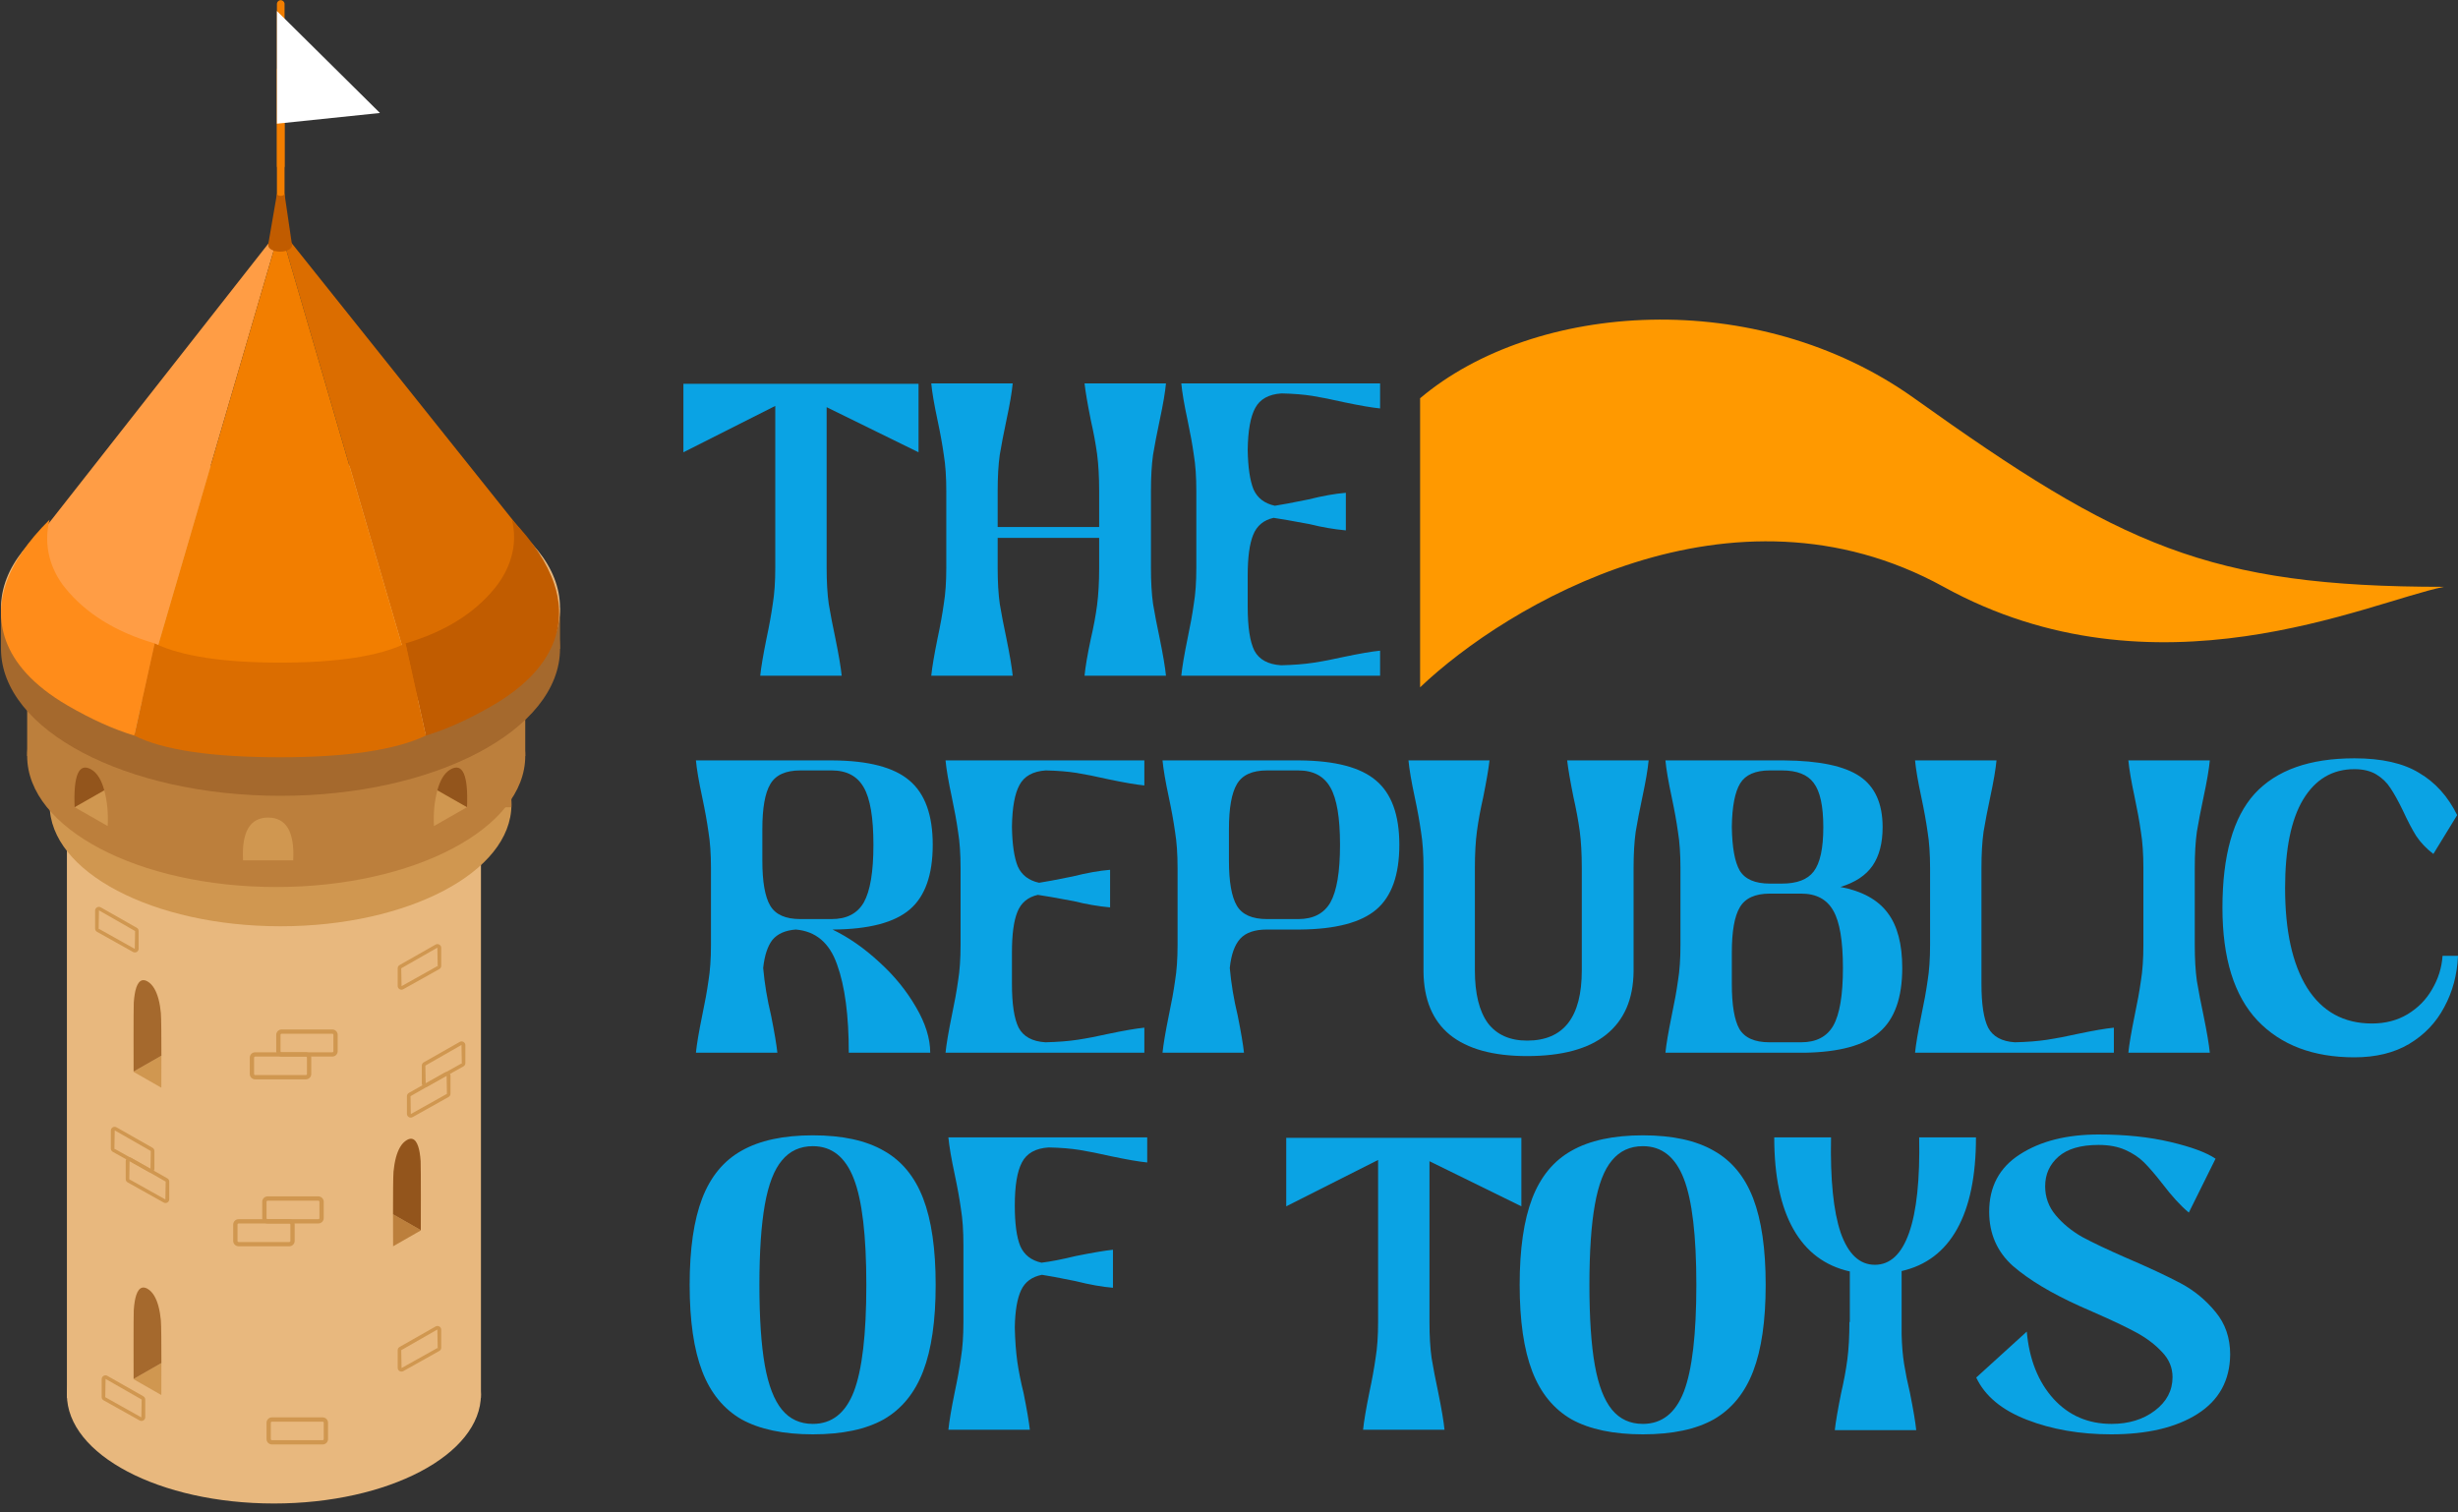 <svg width="130" height="80" viewBox="0 0 130 80" fill="none" xmlns="http://www.w3.org/2000/svg">
<rect x="0" y="0" width="130" height="80" fill="#333333" stroke="none"/>
<path d="M48.58 23.923L43.72 21.538V30.042C43.72 30.778 43.757 31.412 43.831 31.942C43.919 32.472 44.037 33.083 44.184 33.775C44.361 34.644 44.471 35.299 44.516 35.741H40.208C40.252 35.299 40.363 34.644 40.539 33.775C40.687 33.083 40.797 32.472 40.871 31.942C40.959 31.412 41.003 30.778 41.003 30.042V21.471L36.144 23.923V20.301H48.58V23.923Z" fill="#0AA3E4"/>
<path d="M60.872 30.042C60.872 30.778 60.909 31.412 60.983 31.942C61.071 32.472 61.189 33.083 61.336 33.775C61.513 34.644 61.623 35.299 61.667 35.741H57.36C57.404 35.27 57.515 34.622 57.691 33.797C57.839 33.164 57.949 32.568 58.023 32.008C58.096 31.448 58.133 30.793 58.133 30.042V28.452H52.765V30.042C52.765 30.778 52.802 31.412 52.876 31.942C52.964 32.472 53.082 33.083 53.229 33.775C53.406 34.644 53.516 35.299 53.561 35.741H49.253C49.297 35.299 49.408 34.644 49.584 33.775C49.732 33.083 49.842 32.472 49.916 31.942C50.004 31.412 50.048 30.778 50.048 30.042V25.978C50.048 25.227 50.004 24.586 49.916 24.056C49.842 23.526 49.732 22.915 49.584 22.222C49.408 21.398 49.297 20.75 49.253 20.279H53.561C53.516 20.75 53.406 21.398 53.229 22.222C53.082 22.915 52.964 23.526 52.876 24.056C52.802 24.586 52.765 25.227 52.765 25.978V27.877H58.133V25.978C58.133 25.212 58.096 24.557 58.023 24.012C57.949 23.467 57.839 22.87 57.691 22.222C57.515 21.339 57.404 20.691 57.36 20.279H61.667C61.623 20.75 61.513 21.398 61.336 22.222C61.189 22.915 61.071 23.526 60.983 24.056C60.909 24.586 60.872 25.227 60.872 25.978V30.042Z" fill="#0AA3E4"/>
<path d="M72.991 21.604C72.549 21.56 71.909 21.449 71.069 21.273C70.421 21.125 69.869 21.015 69.413 20.941C68.956 20.868 68.411 20.823 67.778 20.809C67.101 20.853 66.637 21.111 66.386 21.582C66.136 22.038 66.004 22.775 65.989 23.791C66.004 24.719 66.107 25.418 66.298 25.889C66.504 26.346 66.88 26.633 67.425 26.751C67.734 26.707 68.323 26.596 69.192 26.419C69.958 26.228 70.62 26.11 71.18 26.066V28.054C70.547 27.995 69.906 27.885 69.258 27.723C68.316 27.546 67.682 27.436 67.358 27.391C66.828 27.509 66.468 27.811 66.276 28.297C66.085 28.768 65.989 29.483 65.989 30.44V32.096C65.989 33.172 66.107 33.945 66.342 34.416C66.593 34.887 67.064 35.145 67.756 35.189C68.404 35.174 68.971 35.13 69.457 35.056C69.943 34.983 70.48 34.88 71.069 34.747C71.909 34.571 72.549 34.46 72.991 34.416V35.741H62.477C62.521 35.299 62.631 34.644 62.808 33.775C62.955 33.083 63.066 32.472 63.139 31.942C63.228 31.412 63.272 30.778 63.272 30.042V25.978C63.272 25.227 63.228 24.586 63.139 24.056C63.066 23.526 62.955 22.915 62.808 22.222C62.631 21.398 62.521 20.75 62.477 20.279H72.991V21.604Z" fill="#0AA3E4"/>
<path d="M44.029 49.167C44.884 49.579 45.708 50.153 46.504 50.89C47.299 51.611 47.947 52.407 48.447 53.275C48.948 54.13 49.198 54.932 49.198 55.683H44.891C44.891 53.71 44.685 52.156 44.273 51.022C43.875 49.874 43.146 49.255 42.086 49.167C41.526 49.211 41.114 49.395 40.849 49.719C40.598 50.043 40.436 50.536 40.363 51.199C40.436 52.024 40.576 52.863 40.782 53.717C40.959 54.601 41.069 55.256 41.114 55.683H36.806C36.85 55.241 36.961 54.586 37.138 53.717C37.285 53.025 37.395 52.414 37.469 51.884C37.557 51.354 37.602 50.72 37.602 49.984V45.919C37.602 45.169 37.557 44.528 37.469 43.998C37.395 43.468 37.285 42.856 37.138 42.164C36.961 41.34 36.85 40.692 36.806 40.221H44.052C45.937 40.235 47.284 40.589 48.094 41.281C48.919 41.973 49.331 43.107 49.331 44.682C49.331 46.273 48.926 47.414 48.116 48.106C47.306 48.798 45.959 49.152 44.074 49.167H44.029ZM42.329 40.751C41.548 40.751 41.018 40.994 40.738 41.48C40.458 41.951 40.319 42.746 40.319 43.865V45.522C40.319 46.641 40.458 47.436 40.738 47.908C41.018 48.379 41.548 48.614 42.329 48.614H43.985C44.781 48.614 45.347 48.32 45.686 47.731C46.025 47.127 46.194 46.111 46.194 44.682C46.194 43.254 46.025 42.245 45.686 41.656C45.347 41.053 44.781 40.751 43.985 40.751H42.329Z" fill="#0AA3E4"/>
<path d="M60.523 41.546C60.081 41.502 59.44 41.391 58.601 41.215C57.953 41.067 57.401 40.957 56.944 40.883C56.488 40.809 55.943 40.765 55.31 40.751C54.632 40.795 54.168 41.053 53.918 41.524C53.668 41.98 53.535 42.717 53.52 43.733C53.535 44.66 53.638 45.36 53.83 45.831C54.036 46.288 54.411 46.575 54.956 46.693C55.266 46.648 55.855 46.538 56.723 46.361C57.489 46.17 58.152 46.052 58.711 46.008V47.996C58.078 47.937 57.438 47.827 56.79 47.665C55.847 47.488 55.214 47.377 54.89 47.333C54.36 47.451 53.999 47.753 53.807 48.239C53.616 48.71 53.52 49.424 53.52 50.382V52.038C53.52 53.113 53.638 53.886 53.874 54.358C54.124 54.829 54.595 55.087 55.288 55.131C55.935 55.116 56.502 55.072 56.988 54.998C57.474 54.925 58.012 54.822 58.601 54.689C59.44 54.512 60.081 54.402 60.523 54.358V55.683H50.008C50.052 55.241 50.163 54.586 50.34 53.717C50.487 53.025 50.597 52.414 50.671 51.884C50.759 51.354 50.803 50.72 50.803 49.984V45.919C50.803 45.169 50.759 44.528 50.671 43.998C50.597 43.468 50.487 42.856 50.34 42.164C50.163 41.34 50.052 40.692 50.008 40.221H60.523V41.546Z" fill="#0AA3E4"/>
<path d="M74.009 44.682C74.009 46.273 73.604 47.414 72.794 48.106C71.984 48.798 70.637 49.152 68.752 49.167H67.007C66.359 49.167 65.888 49.329 65.593 49.653C65.299 49.977 65.114 50.492 65.041 51.199C65.114 52.024 65.254 52.863 65.46 53.717C65.637 54.601 65.748 55.256 65.792 55.683H61.484C61.529 55.241 61.639 54.586 61.816 53.717C61.963 53.025 62.073 52.414 62.147 51.884C62.235 51.354 62.28 50.72 62.28 49.984V45.919C62.28 45.169 62.235 44.528 62.147 43.998C62.073 43.468 61.963 42.856 61.816 42.164C61.639 41.34 61.529 40.692 61.484 40.221H68.73C70.615 40.235 71.962 40.589 72.772 41.281C73.597 41.973 74.009 43.107 74.009 44.682ZM68.663 48.614C69.459 48.614 70.026 48.32 70.364 47.731C70.703 47.127 70.872 46.111 70.872 44.682C70.872 43.254 70.703 42.245 70.364 41.656C70.026 41.053 69.459 40.751 68.663 40.751H67.007C66.226 40.751 65.696 40.994 65.416 41.48C65.136 41.951 64.997 42.746 64.997 43.865V45.522C64.997 46.641 65.136 47.436 65.416 47.908C65.696 48.379 66.226 48.614 67.007 48.614H68.663Z" fill="#0AA3E4"/>
<path d="M87.194 40.221C87.149 40.692 87.039 41.34 86.862 42.164C86.715 42.856 86.597 43.468 86.509 43.998C86.435 44.528 86.398 45.169 86.398 45.919V51.376C86.384 52.848 85.898 53.968 84.94 54.733C83.998 55.484 82.606 55.86 80.766 55.86C78.969 55.86 77.607 55.484 76.679 54.733C75.766 53.982 75.302 52.87 75.287 51.398V45.919C75.287 45.169 75.243 44.528 75.155 43.998C75.081 43.468 74.971 42.856 74.823 42.164C74.647 41.34 74.536 40.692 74.492 40.221H78.778C78.733 40.633 78.623 41.281 78.446 42.164C78.299 42.812 78.188 43.409 78.115 43.954C78.041 44.498 78.004 45.154 78.004 45.919V51.331C78.004 52.554 78.233 53.481 78.689 54.115C79.16 54.733 79.853 55.042 80.766 55.042C82.695 55.042 83.659 53.806 83.659 51.331V45.919C83.659 45.154 83.622 44.498 83.549 43.954C83.475 43.409 83.365 42.812 83.218 42.164C83.041 41.281 82.93 40.633 82.886 40.221H87.194Z" fill="#0AA3E4"/>
<path d="M100.607 51.199C100.607 52.775 100.202 53.909 99.392 54.601C98.597 55.293 97.279 55.654 95.438 55.683H88.082C88.126 55.241 88.237 54.586 88.414 53.717C88.561 53.025 88.671 52.414 88.745 51.884C88.833 51.354 88.877 50.72 88.877 49.984V45.919C88.877 45.169 88.833 44.528 88.745 43.998C88.671 43.468 88.561 42.856 88.414 42.164C88.237 41.34 88.126 40.692 88.082 40.221H94.356C96.211 40.235 97.544 40.515 98.354 41.06C99.164 41.605 99.569 42.503 99.569 43.755C99.569 44.594 99.392 45.272 99.039 45.787C98.685 46.302 98.118 46.678 97.338 46.914C98.487 47.135 99.319 47.591 99.834 48.283C100.349 48.961 100.607 49.932 100.607 51.199ZM93.605 40.751C92.839 40.751 92.316 40.979 92.036 41.435C91.757 41.892 91.609 42.658 91.594 43.733C91.609 44.822 91.749 45.596 92.014 46.052C92.294 46.509 92.824 46.737 93.605 46.737H94.245C95.04 46.737 95.6 46.523 95.924 46.096C96.263 45.654 96.432 44.874 96.432 43.755C96.432 42.636 96.263 41.855 95.924 41.413C95.6 40.971 95.04 40.751 94.245 40.751H93.605ZM95.261 55.131C96.057 55.131 96.624 54.836 96.962 54.247C97.301 53.644 97.47 52.627 97.47 51.199C97.47 49.77 97.301 48.762 96.962 48.173C96.624 47.569 96.057 47.267 95.261 47.267H93.605C92.824 47.267 92.294 47.51 92.014 47.996C91.734 48.467 91.594 49.262 91.594 50.382V52.038C91.594 53.157 91.727 53.953 91.992 54.424C92.272 54.895 92.802 55.131 93.583 55.131H95.261Z" fill="#0AA3E4"/>
<path d="M106.564 55.131C107.212 55.116 107.779 55.072 108.265 54.998C108.75 54.925 109.288 54.822 109.877 54.689C110.716 54.512 111.357 54.402 111.799 54.358V55.683H101.284C101.328 55.241 101.439 54.586 101.616 53.717C101.763 53.025 101.873 52.414 101.947 51.884C102.035 51.354 102.079 50.72 102.079 49.984V45.919C102.079 45.169 102.035 44.528 101.947 43.998C101.873 43.468 101.763 42.856 101.616 42.164C101.439 41.34 101.328 40.692 101.284 40.221H105.592C105.548 40.692 105.437 41.34 105.26 42.164C105.113 42.856 104.995 43.468 104.907 43.998C104.833 44.528 104.796 45.169 104.796 45.919V52.038C104.796 53.113 104.914 53.886 105.15 54.358C105.4 54.829 105.871 55.087 106.564 55.131Z" fill="#0AA3E4"/>
<path d="M116.078 49.984C116.078 50.72 116.115 51.354 116.189 51.884C116.277 52.414 116.395 53.025 116.542 53.717C116.719 54.586 116.83 55.241 116.874 55.683H112.566C112.61 55.241 112.721 54.586 112.898 53.717C113.045 53.025 113.155 52.414 113.229 51.884C113.317 51.354 113.361 50.72 113.361 49.984V45.919C113.361 45.169 113.317 44.528 113.229 43.998C113.155 43.468 113.045 42.856 112.898 42.164C112.721 41.34 112.61 40.692 112.566 40.221H116.874C116.83 40.692 116.719 41.34 116.542 42.164C116.395 42.856 116.277 43.468 116.189 43.998C116.115 44.528 116.078 45.169 116.078 45.919V49.984Z" fill="#0AA3E4"/>
<path d="M130 50.558C129.956 51.56 129.713 52.465 129.271 53.275C128.844 54.085 128.226 54.733 127.416 55.219C126.62 55.691 125.656 55.926 124.522 55.926C122.342 55.926 120.634 55.278 119.397 53.982C118.16 52.672 117.542 50.684 117.542 48.018C117.542 45.249 118.109 43.239 119.242 41.988C120.391 40.736 122.151 40.11 124.522 40.11C125.965 40.11 127.106 40.368 127.946 40.883C128.8 41.384 129.47 42.127 129.956 43.114L128.697 45.169C128.329 44.889 128.027 44.572 127.791 44.219C127.57 43.865 127.335 43.416 127.084 42.871C126.834 42.356 126.613 41.958 126.422 41.678C126.245 41.399 126.002 41.163 125.693 40.971C125.383 40.78 124.993 40.684 124.522 40.684C123.358 40.684 122.453 41.222 121.805 42.297C121.172 43.357 120.855 44.918 120.855 46.98C120.855 49.248 121.245 51.008 122.026 52.259C122.821 53.511 123.962 54.137 125.45 54.137C126.156 54.137 126.782 53.975 127.327 53.651C127.887 53.312 128.321 52.87 128.631 52.325C128.954 51.781 129.139 51.192 129.183 50.558H130Z" fill="#0AA3E4"/>
<path d="M42.991 75.868C41.43 75.868 40.171 75.603 39.214 75.073C38.272 74.528 37.579 73.681 37.138 72.532C36.696 71.384 36.475 69.86 36.475 67.96C36.475 66.06 36.696 64.536 37.138 63.387C37.579 62.239 38.272 61.399 39.214 60.869C40.171 60.324 41.43 60.052 42.991 60.052C44.552 60.052 45.804 60.324 46.746 60.869C47.689 61.399 48.381 62.239 48.823 63.387C49.265 64.536 49.486 66.06 49.486 67.96C49.486 69.86 49.265 71.384 48.823 72.532C48.381 73.681 47.689 74.528 46.746 75.073C45.804 75.603 44.552 75.868 42.991 75.868ZM42.991 75.316C43.993 75.316 44.714 74.749 45.156 73.615C45.598 72.466 45.819 70.581 45.819 67.96C45.819 65.353 45.598 63.483 45.156 62.349C44.714 61.201 43.993 60.626 42.991 60.626C42.314 60.626 41.769 60.877 41.357 61.377C40.944 61.863 40.642 62.644 40.451 63.719C40.26 64.794 40.164 66.207 40.164 67.96C40.164 69.727 40.26 71.148 40.451 72.223C40.642 73.284 40.944 74.064 41.357 74.565C41.769 75.065 42.314 75.316 42.991 75.316Z" fill="#0AA3E4"/>
<path d="M60.674 61.488C60.232 61.444 59.591 61.333 58.752 61.156C58.104 61.009 57.552 60.899 57.095 60.825C56.639 60.751 56.094 60.707 55.461 60.693C54.769 60.737 54.297 61.002 54.047 61.488C53.797 61.959 53.671 62.717 53.671 63.763C53.671 64.72 53.767 65.434 53.959 65.906C54.165 66.377 54.54 66.671 55.085 66.789C55.571 66.73 56.175 66.612 56.897 66.436C57.78 66.259 58.435 66.149 58.862 66.104V68.115C58.303 68.07 57.64 67.953 56.874 67.761C56.005 67.584 55.416 67.474 55.107 67.43C54.577 67.533 54.209 67.805 54.003 68.247C53.797 68.689 53.686 69.344 53.671 70.213C53.686 70.891 53.73 71.494 53.804 72.024C53.878 72.54 53.988 73.092 54.135 73.681C54.312 74.565 54.422 75.213 54.467 75.625H50.159C50.203 75.183 50.314 74.528 50.49 73.659C50.638 72.967 50.748 72.356 50.822 71.826C50.91 71.296 50.954 70.662 50.954 69.926V65.861C50.954 65.11 50.91 64.47 50.822 63.94C50.748 63.41 50.638 62.798 50.49 62.106C50.314 61.282 50.203 60.634 50.159 60.162H60.674V61.488Z" fill="#0AA3E4"/>
<path d="M80.463 63.807L75.603 61.422V69.926C75.603 70.662 75.64 71.296 75.714 71.826C75.802 72.356 75.92 72.967 76.067 73.659C76.244 74.528 76.354 75.183 76.398 75.625H72.091C72.135 75.183 72.246 74.528 72.422 73.659C72.57 72.967 72.68 72.356 72.754 71.826C72.842 71.296 72.886 70.662 72.886 69.926V61.355L68.027 63.807V60.184H80.463V63.807Z" fill="#0AA3E4"/>
<path d="M86.89 75.868C85.329 75.868 84.07 75.603 83.112 75.073C82.17 74.528 81.478 73.681 81.036 72.532C80.594 71.384 80.373 69.86 80.373 67.96C80.373 66.06 80.594 64.536 81.036 63.387C81.478 62.239 82.17 61.399 83.112 60.869C84.07 60.324 85.329 60.052 86.89 60.052C88.451 60.052 89.703 60.324 90.645 60.869C91.588 61.399 92.28 62.239 92.722 63.387C93.163 64.536 93.384 66.06 93.384 67.96C93.384 69.86 93.163 71.384 92.722 72.532C92.28 73.681 91.588 74.528 90.645 75.073C89.703 75.603 88.451 75.868 86.89 75.868ZM86.89 75.316C87.891 75.316 88.613 74.749 89.055 73.615C89.496 72.466 89.717 70.581 89.717 67.96C89.717 65.353 89.496 63.483 89.055 62.349C88.613 61.201 87.891 60.626 86.89 60.626C86.212 60.626 85.668 60.877 85.255 61.377C84.843 61.863 84.541 62.644 84.35 63.719C84.158 64.794 84.062 66.207 84.062 67.96C84.062 69.727 84.158 71.148 84.35 72.223C84.541 73.284 84.843 74.064 85.255 74.565C85.668 75.065 86.212 75.316 86.89 75.316Z" fill="#0AA3E4"/>
<path d="M104.506 60.162C104.506 62.195 104.175 63.807 103.512 65C102.849 66.193 101.87 66.936 100.574 67.231V70.589C100.589 71.178 100.633 71.7 100.707 72.157C100.78 72.614 100.883 73.121 101.016 73.681C101.193 74.565 101.303 75.22 101.347 75.647H97.04C97.084 75.235 97.194 74.587 97.371 73.703C97.518 73.07 97.629 72.474 97.703 71.914C97.776 71.354 97.813 70.692 97.813 69.926H97.835V67.253C96.524 66.959 95.53 66.215 94.853 65.022C94.175 63.829 93.837 62.209 93.837 60.162H96.841C96.797 62.386 96.966 64.065 97.349 65.199C97.747 66.333 98.35 66.9 99.16 66.9C99.97 66.9 100.574 66.333 100.972 65.199C101.369 64.065 101.546 62.386 101.502 60.162H104.506Z" fill="#0AA3E4"/>
<path d="M111.655 75.868C110.006 75.868 108.518 75.61 107.193 75.095C105.867 74.579 104.977 73.836 104.52 72.864L107.193 70.434C107.325 71.907 107.797 73.092 108.607 73.99C109.417 74.874 110.44 75.316 111.677 75.316C112.59 75.316 113.356 75.08 113.974 74.609C114.593 74.138 114.902 73.549 114.902 72.842C114.902 72.341 114.718 71.899 114.35 71.516C113.982 71.119 113.525 70.773 112.98 70.478C112.435 70.184 111.692 69.83 110.749 69.418L109.998 69.087C108.496 68.409 107.318 67.702 106.464 66.966C105.624 66.215 105.205 65.258 105.205 64.094C105.205 62.769 105.742 61.76 106.817 61.068C107.907 60.361 109.299 60.008 110.992 60.008C112.406 60.008 113.672 60.14 114.792 60.405C115.911 60.67 116.706 60.965 117.177 61.289L115.764 64.138C115.336 63.785 114.865 63.27 114.35 62.592C113.982 62.121 113.665 61.753 113.4 61.488C113.135 61.223 112.804 61.002 112.406 60.825C112.008 60.648 111.537 60.56 110.992 60.56C110.05 60.56 109.343 60.766 108.872 61.178C108.4 61.591 108.165 62.114 108.165 62.747C108.165 63.321 108.349 63.829 108.717 64.271C109.085 64.713 109.549 65.096 110.109 65.42C110.683 65.729 111.441 66.09 112.384 66.502C113.621 67.032 114.6 67.489 115.322 67.872C116.043 68.254 116.662 68.763 117.177 69.396C117.693 70.014 117.95 70.765 117.95 71.649C117.936 73.018 117.361 74.064 116.227 74.786C115.094 75.507 113.569 75.868 111.655 75.868Z" fill="#0AA3E4"/>
<path d="M75.107 21.065V36.355C79.667 32.011 91.59 24.866 102.796 31.04C114.003 37.214 125.27 31.841 129.257 31.04C116.805 31.04 112.166 28.87 101.24 21.065C92.901 15.109 81.169 15.944 75.107 21.065Z" fill="#FF9900"/>
<g clip-path="url(#clip0_2_302)">
<path d="M25.437 73.764C25.437 76.947 20.536 79.526 14.488 79.526C8.442 79.526 3.539 76.947 3.539 73.764C3.539 70.583 8.442 68.004 14.488 68.004C20.536 68.004 25.437 70.583 25.437 73.764Z" fill="#E8B87E"/>
<path d="M25.437 41.532H3.539V73.954H25.437V41.532Z" fill="#E8B87E"/>
<path d="M25.437 41.532C25.437 44.714 20.536 47.294 14.488 47.294C8.442 47.294 3.539 44.714 3.539 41.532C3.539 38.351 8.442 35.772 14.488 35.772C20.536 35.772 25.437 38.351 25.437 41.532Z" fill="#FFDAB6"/>
<path d="M27.048 42.568C27.048 46.117 21.581 48.994 14.837 48.994C8.093 48.994 2.625 46.117 2.625 42.568C2.625 39.02 8.093 36.143 14.837 36.143C21.581 36.143 27.048 39.02 27.048 42.568Z" fill="#D09750"/>
<path fill-rule="evenodd" clip-rule="evenodd" d="M8.753 63.632C8.718 63.632 8.685 63.624 8.654 63.606L6.751 62.542C6.687 62.508 6.649 62.441 6.649 62.371V61.418C6.649 61.347 6.685 61.282 6.749 61.246C6.811 61.21 6.886 61.21 6.948 61.246L8.851 62.328C8.914 62.363 8.952 62.429 8.952 62.499V63.435C8.952 63.505 8.915 63.57 8.853 63.605C8.821 63.623 8.786 63.632 8.753 63.632ZM6.854 61.409L6.837 62.371L6.843 62.38L8.747 63.444L8.763 62.499L6.854 61.409Z" fill="#D09750"/>
<path fill-rule="evenodd" clip-rule="evenodd" d="M7.482 75.16C7.448 75.16 7.415 75.151 7.383 75.134L5.479 74.069C5.417 74.034 5.378 73.969 5.378 73.897V72.946C5.378 72.874 5.416 72.81 5.478 72.774C5.54 72.738 5.616 72.738 5.678 72.774L7.582 73.855C7.642 73.891 7.682 73.956 7.682 74.027V74.963C7.682 75.033 7.644 75.097 7.582 75.133C7.551 75.151 7.516 75.16 7.482 75.16ZM5.584 72.936L5.567 73.897L5.572 73.906L7.476 74.972L7.492 74.027L5.584 72.936Z" fill="#D09750"/>
<path fill-rule="evenodd" clip-rule="evenodd" d="M7.965 62.015C7.932 62.015 7.897 62.006 7.867 61.988L5.963 60.924C5.901 60.889 5.862 60.823 5.862 60.752V59.8C5.862 59.729 5.899 59.666 5.962 59.629C6.024 59.593 6.098 59.593 6.162 59.628L8.066 60.71C8.126 60.745 8.166 60.811 8.166 60.882V61.816C8.166 61.887 8.128 61.952 8.066 61.986C8.034 62.006 8 62.015 7.965 62.015ZM6.056 60.761L7.959 61.827L7.976 60.882L6.068 59.791L6.051 60.752L6.01 60.843L6.056 60.761Z" fill="#D09750"/>
<path fill-rule="evenodd" clip-rule="evenodd" d="M7.133 50.379C7.099 50.379 7.066 50.37 7.034 50.353L5.13 49.288C5.068 49.253 5.03 49.187 5.03 49.116V48.163C5.03 48.093 5.067 48.029 5.129 47.993C5.191 47.957 5.267 47.957 5.329 47.993L7.233 49.074C7.295 49.108 7.333 49.175 7.333 49.246V50.18C7.333 50.252 7.296 50.316 7.234 50.352C7.202 50.37 7.168 50.379 7.133 50.379ZM5.224 49.125L7.128 50.191L7.145 49.246L5.235 48.154L5.218 49.116L5.177 49.206L5.224 49.125Z" fill="#D09750"/>
<path fill-rule="evenodd" clip-rule="evenodd" d="M21.622 59.088C21.56 59.052 21.522 58.989 21.522 58.916V57.982C21.522 57.911 21.56 57.846 21.622 57.81L23.526 56.73C23.588 56.694 23.662 56.694 23.726 56.73C23.788 56.764 23.826 56.829 23.826 56.9V57.852C23.826 57.923 23.787 57.99 23.724 58.024L21.821 59.09C21.789 59.106 21.756 59.115 21.722 59.115C21.687 59.115 21.652 59.106 21.622 59.088ZM21.712 57.982L21.727 58.927L23.63 57.862L23.637 57.852L23.62 56.891L21.712 57.982Z" fill="#D09750"/>
<path fill-rule="evenodd" clip-rule="evenodd" d="M22.408 57.47C22.346 57.434 22.309 57.37 22.309 57.3V56.364C22.309 56.293 22.347 56.228 22.409 56.192L24.313 55.111C24.375 55.075 24.451 55.077 24.513 55.111C24.575 55.148 24.612 55.211 24.612 55.283V56.234C24.612 56.305 24.574 56.371 24.51 56.406L22.606 57.471C22.576 57.488 22.543 57.497 22.508 57.497C22.474 57.497 22.439 57.488 22.408 57.47ZM24.465 56.326L24.424 56.234L24.407 55.273L22.497 56.364L22.514 57.309L24.418 56.245L24.465 56.326Z" fill="#D09750"/>
<path fill-rule="evenodd" clip-rule="evenodd" d="M21.132 52.321C21.07 52.287 21.033 52.222 21.033 52.151V51.217C21.033 51.146 21.071 51.08 21.134 51.045L23.037 49.963C23.099 49.928 23.175 49.928 23.236 49.964C23.3 50.001 23.336 50.064 23.336 50.135V51.087C23.336 51.158 23.298 51.224 23.234 51.259L21.331 52.323C21.3 52.341 21.267 52.35 21.232 52.35C21.199 52.35 21.164 52.341 21.132 52.321ZM23.189 51.178L23.148 51.087L23.131 50.126L21.221 51.217L21.238 52.162L23.142 51.096L23.189 51.178Z" fill="#D09750"/>
<path fill-rule="evenodd" clip-rule="evenodd" d="M21.132 72.522C21.07 72.486 21.033 72.423 21.033 72.352V71.416C21.033 71.345 21.071 71.28 21.134 71.246L23.037 70.164C23.099 70.129 23.175 70.129 23.236 70.164C23.3 70.2 23.336 70.265 23.336 70.335V71.287C23.336 71.357 23.298 71.424 23.234 71.458L21.331 72.524C21.3 72.54 21.267 72.549 21.232 72.549C21.199 72.549 21.164 72.54 21.132 72.522ZM23.189 71.378L23.148 71.287L23.131 70.325L21.221 71.416L21.238 72.361L23.142 71.297L23.189 71.378Z" fill="#D09750"/>
<path fill-rule="evenodd" clip-rule="evenodd" d="M16.178 57.091H13.495C13.338 57.091 13.211 56.965 13.211 56.808V55.943C13.211 55.786 13.338 55.66 13.495 55.66H16.178C16.334 55.66 16.462 55.786 16.462 55.943V56.808C16.462 56.965 16.334 57.091 16.178 57.091ZM13.495 55.886C13.464 55.886 13.438 55.911 13.438 55.943V56.808C13.438 56.84 13.464 56.865 13.495 56.865H16.178C16.21 56.865 16.234 56.84 16.234 56.808V55.943C16.234 55.911 16.21 55.886 16.178 55.886H13.495Z" fill="#D09750"/>
<path fill-rule="evenodd" clip-rule="evenodd" d="M15.301 65.921H12.618C12.461 65.921 12.334 65.793 12.334 65.638V64.772C12.334 64.616 12.461 64.488 12.618 64.488H15.301C15.457 64.488 15.585 64.616 15.585 64.772V65.638C15.585 65.793 15.457 65.921 15.301 65.921ZM12.618 64.714C12.586 64.714 12.562 64.74 12.562 64.772V65.638C12.562 65.67 12.586 65.695 12.618 65.695H15.301C15.333 65.695 15.357 65.67 15.357 65.638V64.772C15.357 64.74 15.333 64.714 15.301 64.714H12.618Z" fill="#D09750"/>
<path fill-rule="evenodd" clip-rule="evenodd" d="M17.064 76.403H14.382C14.224 76.403 14.097 76.277 14.097 76.12V75.255C14.097 75.098 14.224 74.971 14.382 74.971H17.064C17.221 74.971 17.349 75.098 17.349 75.255V76.12C17.349 76.277 17.221 76.403 17.064 76.403ZM14.382 75.198C14.35 75.198 14.324 75.223 14.324 75.255V76.12C14.324 76.151 14.35 76.177 14.382 76.177H17.064C17.096 76.177 17.121 76.151 17.121 76.12V75.255C17.121 75.223 17.096 75.198 17.064 75.198H14.382Z" fill="#D09750"/>
<path fill-rule="evenodd" clip-rule="evenodd" d="M17.576 55.886H14.893C14.737 55.886 14.609 55.759 14.609 55.602V54.737C14.609 54.581 14.737 54.454 14.893 54.454H17.576C17.733 54.454 17.86 54.581 17.86 54.737V55.602C17.86 55.759 17.733 55.886 17.576 55.886ZM14.893 54.68C14.861 54.68 14.837 54.706 14.837 54.737V55.602C14.837 55.634 14.861 55.66 14.893 55.66H17.576C17.608 55.66 17.633 55.634 17.633 55.602V54.737C17.633 54.706 17.608 54.68 17.576 54.68H14.893Z" fill="#D09750"/>
<path fill-rule="evenodd" clip-rule="evenodd" d="M16.836 64.714H14.154C13.997 64.714 13.869 64.588 13.869 64.432V63.566C13.869 63.411 13.997 63.282 14.154 63.282H16.836C16.994 63.282 17.121 63.411 17.121 63.566V64.432C17.121 64.588 16.994 64.714 16.836 64.714ZM14.154 63.508C14.123 63.508 14.097 63.534 14.097 63.566V64.432C14.097 64.463 14.123 64.488 14.154 64.488H16.836C16.868 64.488 16.894 64.463 16.894 64.432V63.566C16.894 63.534 16.868 63.508 16.836 63.508H14.154Z" fill="#D09750"/>
<path d="M27.048 40.064H2.625V42.699H27.048V40.064Z" fill="#BC7F3C"/>
<path d="M27.048 40.064C27.048 43.612 21.581 46.489 14.837 46.489C8.093 46.489 2.625 43.612 2.625 40.064C2.625 36.515 8.093 33.639 14.837 33.639C21.581 33.639 27.048 36.515 27.048 40.064Z" fill="#E8B87E"/>
<path d="M27.78 39.987C27.78 43.815 21.884 46.918 14.609 46.918C7.334 46.918 1.437 43.815 1.437 39.987C1.437 36.159 7.334 33.056 14.609 33.056C21.884 33.056 27.78 36.159 27.78 39.987Z" fill="#BC7F3C"/>
<path d="M27.78 34.655H1.437V39.987H27.78V34.655Z" fill="#BC7F3C"/>
<path d="M29.619 34.316C29.619 38.613 23.001 42.094 14.837 42.094C6.672 42.094 0.053 38.613 0.053 34.316C0.053 30.021 6.672 26.538 14.837 26.538C23.001 26.538 29.619 30.021 29.619 34.316Z" fill="#A5692D"/>
<path d="M29.619 32.16H0.053V34.316H29.619V32.16Z" fill="#A5692D"/>
<path d="M29.619 32.16C29.619 36.456 23.001 39.938 14.837 39.938C6.672 39.938 0.053 36.456 0.053 32.16C0.053 27.864 6.672 24.382 14.837 24.382C23.001 24.382 29.619 27.864 29.619 32.16Z" fill="#E8B87E"/>
<path d="M7.066 56.681C7.066 56.684 7.066 56.689 7.066 56.695L8.533 57.533C8.536 56.996 8.537 56.433 8.537 55.841L7.066 56.681Z" fill="#D09750"/>
<path d="M8.508 53.58C8.486 53.343 8.448 53.082 8.381 52.837C8.273 52.439 8.094 52.076 7.795 51.908C7.392 51.684 7.208 52.097 7.128 52.57C7.101 52.725 7.084 52.888 7.075 53.036C7.057 53.334 7.066 56.535 7.066 56.681L8.537 55.84C8.537 54.88 8.531 53.822 8.508 53.58Z" fill="#A5692D"/>
<path d="M7.066 72.939C7.066 72.94 7.066 72.945 7.066 72.952L8.533 73.79C8.536 73.254 8.537 72.69 8.537 72.098L7.066 72.939Z" fill="#D09750"/>
<path d="M8.508 69.837C8.486 69.6 8.448 69.34 8.381 69.092C8.273 68.695 8.094 68.333 7.795 68.165C7.392 67.941 7.208 68.354 7.128 68.827C7.101 68.982 7.084 69.145 7.075 69.293C7.057 69.591 7.066 72.792 7.066 72.938L8.537 72.097C8.537 71.137 8.531 70.079 8.508 69.837Z" fill="#A5692D"/>
<path d="M22.256 65.068C22.256 65.071 22.256 65.076 22.256 65.083L20.791 65.921C20.788 65.383 20.786 64.82 20.786 64.229L22.256 65.068Z" fill="#BC7F3C"/>
<path d="M20.813 61.968C20.836 61.73 20.876 61.471 20.941 61.224C21.049 60.826 21.227 60.464 21.526 60.297C21.93 60.071 22.113 60.485 22.195 60.957C22.221 61.114 22.238 61.275 22.247 61.424C22.265 61.721 22.258 64.924 22.256 65.068L20.786 64.229C20.786 63.267 20.791 62.211 20.813 61.968Z" fill="#93551C"/>
<path d="M3.946 42.694L5.695 43.693C5.731 43.014 5.672 42.382 5.514 41.8L3.946 42.694Z" fill="#D09750"/>
<path d="M4.816 40.694C4.17 40.333 3.881 41 3.946 42.694L5.514 41.8C5.385 41.326 5.173 40.893 4.816 40.694Z" fill="#93551C"/>
<path d="M24.701 42.694L22.952 43.693C22.916 43.014 22.975 42.382 23.133 41.8L24.701 42.694Z" fill="#D09750"/>
<path d="M23.831 40.694C24.477 40.333 24.767 41 24.701 42.694L23.133 41.8C23.262 41.326 23.474 40.893 23.831 40.694Z" fill="#93551C"/>
<path d="M12.853 45.506H15.508C15.583 43.999 15.14 43.246 14.18 43.246C13.22 43.246 12.777 43.999 12.853 45.506Z" fill="#D09750"/>
<path d="M1.437 29.135L7.51 37.056L14.813 12.093L1.437 29.135Z" fill="#FF9D45"/>
<path d="M28.251 28.924L22.113 37.056L14.813 12.093L28.251 28.924Z" fill="#DB6D00"/>
<path d="M14.812 12.093L7.51 37.056H22.113L14.812 12.093Z" fill="#F27E00"/>
<path d="M2.62 27.488C1.455 28.643 0.686 29.774 0.313 30.878C-0.247 32.535 -0.204 35.129 3.597 37.33C4.835 38.048 6.003 38.574 7.102 38.908L8.178 34.031C6.118 33.428 4.54 32.45 3.445 31.097C2.687 30.16 2.271 28.879 2.62 27.488Z" fill="#FF8C1A"/>
<path d="M27.075 27.488C28.193 28.643 28.938 29.774 29.311 30.878C29.871 32.535 29.828 35.129 26.029 37.33C24.791 38.048 23.621 38.574 22.521 38.908L21.446 34.031C23.506 33.428 25.084 32.45 26.179 31.097C26.937 30.16 27.424 28.879 27.075 27.488Z" fill="#C15C00"/>
<path d="M8.178 34.032L7.102 38.908C8.619 39.672 11.19 40.054 14.817 40.054C18.35 40.054 20.918 39.672 22.521 38.908L21.446 34.032C20.04 34.71 17.83 35.049 14.819 35.049C11.806 35.049 9.593 34.71 8.178 34.032Z" fill="#DB6D00"/>
<path d="M14.848 3.49H14.846C14.736 3.49 14.646 3.581 14.646 3.691V12.256C14.646 12.366 14.736 12.456 14.846 12.456H14.848C14.959 12.456 15.05 12.366 15.05 12.256V3.691C15.05 3.581 14.959 3.49 14.848 3.49Z" fill="#F27E00"/>
<path d="M14.848 0.01H14.846C14.736 0.01 14.646 0.101 14.646 0.211V8.776C14.646 8.886 14.736 8.976 14.846 8.976H14.848C14.959 8.976 15.05 8.886 15.05 8.776V0.211C15.05 0.101 14.959 0.01 14.848 0.01Z" fill="#F27E00"/>
<path d="M14.646 10.262L14.18 12.964H15.445L15.049 10.262H14.646Z" fill="#C15C00"/>
<path d="M15.036 10.262C15.036 10.318 14.951 10.361 14.848 10.361C14.743 10.361 14.659 10.318 14.659 10.262C14.659 10.208 14.743 10.162 14.848 10.162C14.951 10.162 15.036 10.208 15.036 10.262Z" fill="#F27E00"/>
<path d="M15.445 12.98C15.445 13.163 15.165 13.31 14.817 13.31C14.47 13.31 14.188 13.163 14.188 12.98C14.188 12.797 14.47 12.649 14.817 12.649C15.165 12.649 15.445 12.797 15.445 12.98Z" fill="#C15C00"/>
<path d="M14.646 0.582V6.542L20.095 5.976L14.646 0.582Z" fill="white"/>
</g>
<defs>
<clipPath id="clip0_2_302">
<rect width="29.731" height="79.574" fill="white"/>
</clipPath>
</defs>
</svg>
